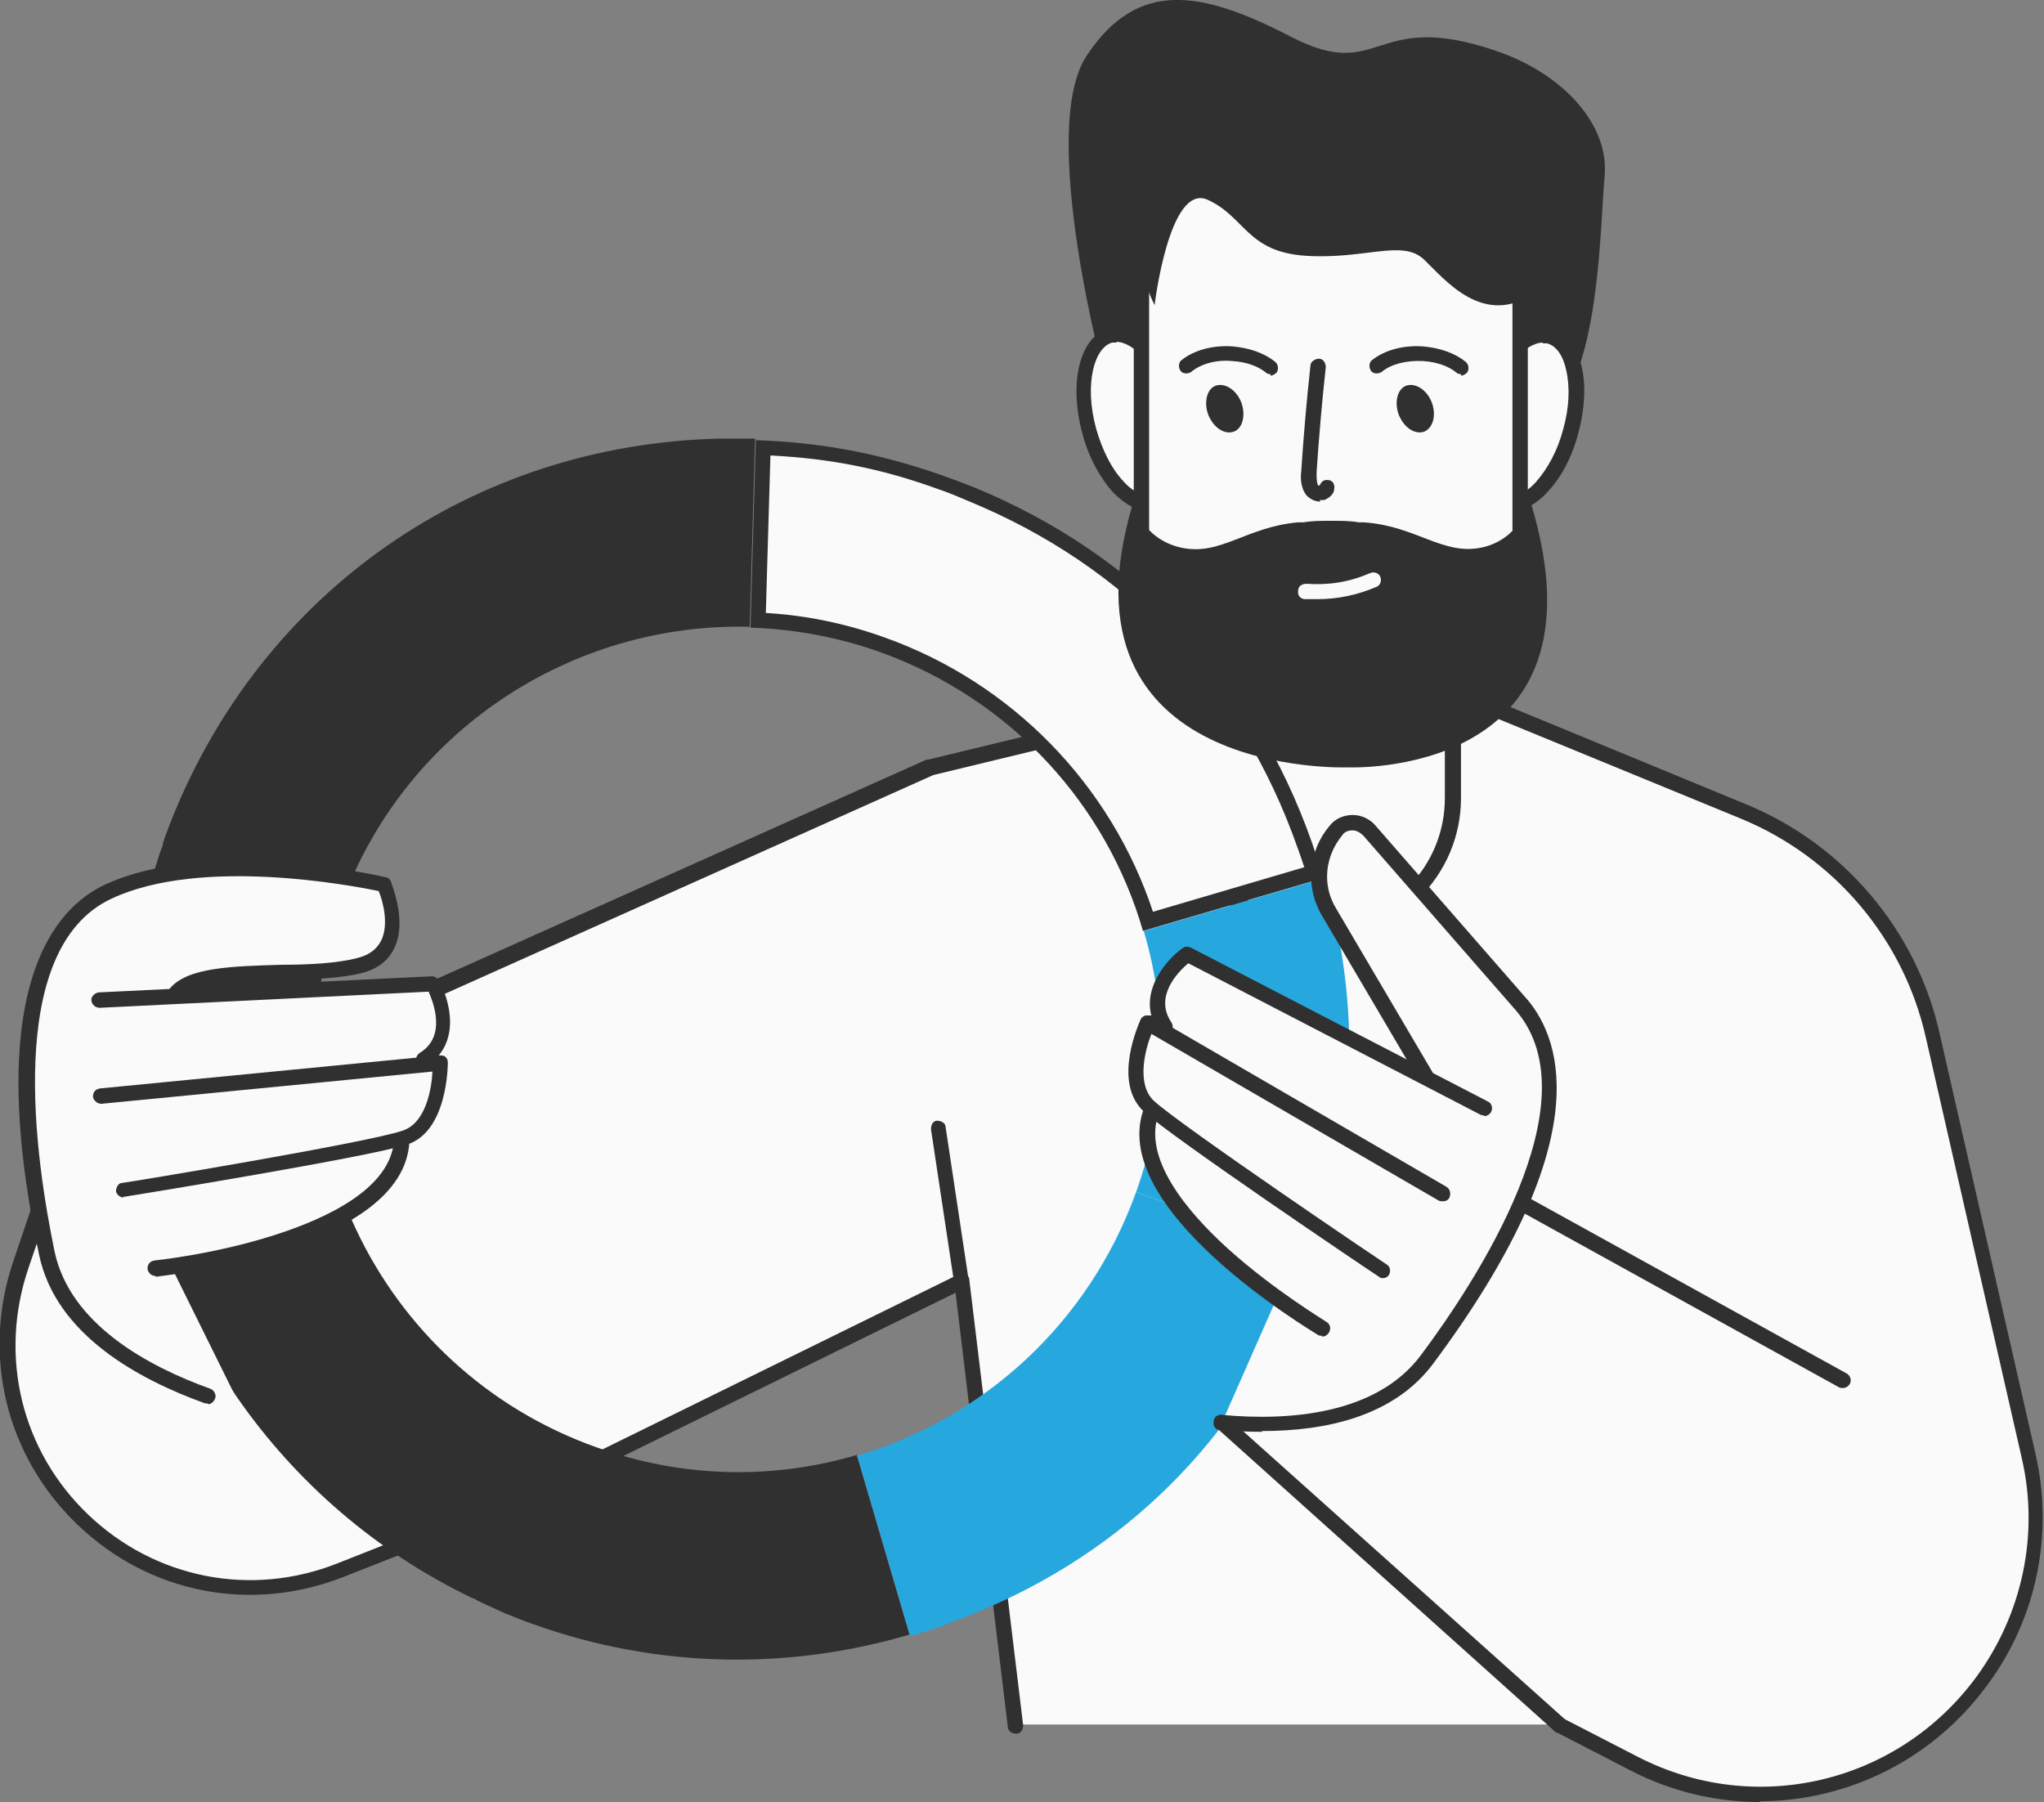 <?xml version="1.0" encoding="UTF-8"?>
<svg id="Layer_1" xmlns="http://www.w3.org/2000/svg" version="1.1" viewBox="0 0 266.1 234.6">
  <rect x="0" y="0" width="266.1" height="234.6" fill="#808080" stroke="none"/>
  <!-- Generator: Adobe Illustrator 29.2.0, SVG Export Plug-In . SVG Version: 2.1.0 Build 108)  -->
  <defs>
    <style>
      .st0 {
        fill: #303030;
      }

      .st1 {
        fill: #26a8df;
      }

      .st2 {
        fill: #fafafa;
      }
    </style>
  </defs>
  <g id="Layer_2">
    <g id="_Layer_">
      <g>
        <g>
          <path class="st2" d="M132.2,224.6l-7-57.9-58.9,28.9-22,8.7c-25.1,9.9-50.4-14.1-41.6-39.7l4.7-13.9,113.7-50.9,57.9-14,48,19.8c12.4,5.1,21.6,16,24.6,29.1l12.5,54.8c2.3,10.2.1,20.9-6.1,29.3h0c-10.5,14.2-29.7,18.7-45.4,10.7l-9.7-5h-70.8Z"/>
          <path class="st0" d="M229.2,234.6c-5.7,0-11.5-1.3-16.9-4.1l-9.7-5c-.5-.2-.7-.9-.4-1.4.2-.5.8-.7,1.3-.4l9.7,5c15.3,7.9,33.9,3.5,44.1-10.4,6-8.2,8.2-18.6,5.9-28.5l-12.5-54.8c-2.9-12.8-11.9-23.4-24-28.4l-47.7-19.6-57.5,13.9L8.3,151.6l-4.6,13.5c-3.9,11.5-.9,23.8,7.8,32.1s21.2,10.8,32.5,6.3l22-8.7,58.8-28.9c.3-.1.6-.1.9,0,.3.1.5.4.5.8l7,57.9c0,.6-.3,1.1-.9,1.1-.5,0-1.1-.3-1.1-.9l-6.8-56.5-57.6,28.3-22.1,8.7c-12,4.7-25.2,2.2-34.6-6.8-9.3-8.9-12.5-22-8.4-34.2l4.7-13.9c0-.3.3-.5.5-.6l113.7-50.9c0,0,.1,0,.2,0l57.9-14c.2,0,.4,0,.6,0l48,19.8c12.7,5.2,22.2,16.4,25.2,29.8l12.5,54.8c2.4,10.5.1,21.5-6.3,30.1-7.2,9.8-18.3,15.1-29.7,15.1h0Z"/>
        </g>
        <g>
          <path class="st2" d="M171.8,121.2h0c-9.5,0-17.3-7.7-17.3-17.3v-62.8c0-9.5,7.7-17.3,17.3-17.3h0c9.5,0,17.3,7.7,17.3,17.3v62.8c0,9.5-7.7,17.3-17.3,17.3Z"/>
          <path class="st0" d="M171.9,122.2h0c-10,0-18.2-8.2-18.2-18.3v-62.8c0-10,8.1-18.2,18.2-18.3h.1c10,0,18.2,8.2,18.2,18.3v62.8c0,10-8.1,18.2-18.2,18.3h0ZM171.9,24.8c-9,0-16.2,7.3-16.2,16.3v62.8c0,9,7.3,16.3,16.2,16.3,9,0,16.2-7.3,16.2-16.3v-62.8c0-9-7.3-16.3-16.2-16.3Z"/>
        </g>
        <g>
          <g>
            <path class="st2" d="M149.6,119.9c-5.2-16.7-18.1-30.1-34.6-36-5.2-1.9-10.7-2.9-16.2-3.2l.7-22.5c8.3.3,15.2,1.7,23.1,4.5,1.2.4,2.5.9,3.9,1.5,20.9,8.6,36,24.4,43.5,45.7.4,1.2.8,2.4,1.2,3.6l-21.6,6.3h0Z"/>
            <path class="st0" d="M100.4,59.3c7.7.4,14.4,1.7,21.8,4.4h0c1.2.4,2.4.9,3.8,1.5,20.7,8.5,35.5,24.1,42.9,45.1.3.8.6,1.7.9,2.6l-19.7,5.8c-5.5-16.6-18.4-29.8-34.9-35.7-5-1.8-10.2-2.9-15.5-3.2l.6-20.5h0ZM97.8,57.2h.4-.4ZM98.4,57.2h-.3.3l-.7,24.5c5.6.2,11.3,1.2,16.9,3.2h0c17.2,6.2,29.5,20,34.2,36.3l23.5-6.9c-.5-1.6-1-3.1-1.5-4.6-7.6-21.6-22.9-37.6-44.1-46.3-1.3-.5-2.6-1-4-1.5h0c-8.3-2.9-15.7-4.3-24.4-4.6h0,0Z"/>
          </g>
          <path class="st1" d="M148.9,121.2c3.2,10.8,3.1,22.6-1,34l23.1,8.2h0c-.5,1.4-1,2.7-1.6,4,0,0,0,.1,0,.2.6-1.4,1.1-2.8,1.6-4.2,5.8-16.1,6-32.8,1.7-48.2-.5-1.9-.8-2.5-.3-.9l-23.5,6.9h0Z"/>
          <path class="st0" d="M111.6,189.4c-10.8,3.2-22.6,3.1-34-1-28.6-10.2-43.5-41.7-33.3-70.3,8.2-23,30.2-37.1,53.3-36.5l.7-24.5h-.7c-1,0-2.1,0-3.1,0-.3,0-.6,0-.9,0-32,.8-59.4,19.8-71.3,49.7-.3.7-.5,1.4-.8,2.1-.1.3-.2.6-.3.9,0,0,0,.1,0,.2-.4,1-.7,2-1,3,0,.3-.2.6-.3.9-.2.8-.4,1.6-.7,2.4-.2.6-.3,1.1-.4,1.7-.1.4-.2.9-.3,1.3-.2.9-.4,1.9-.6,2.8,0,0,0,0,0,.2-1.2,6.7-1.6,13.5-1.1,20.1,0,.8.1,1.6.2,2.4h0c2.9,26.8,19.3,51.2,44.6,63.3.2,0,.3.1.4.2.8.4,1.7.8,2.6,1.2.4.2.9.4,1.3.6.6.2,1.2.5,1.8.7.5.2,1,.4,1.6.6,16.4,5.9,33.5,6,49.1,1.4l-6.9-23.5h0Z"/>
          <path class="st1" d="M123,211.5c20.4-7.2,35.9-21.2,44.9-40.5,0-.1.1-.3.2-.4.5-1,.9-2,1.3-3,0,0,0-.1,0-.2.5-1.3,1.1-2.6,1.6-4h0l-23.1-8.2h0c-6.2,17.2-20,29.5-36.3,34.3l6.9,23.5h0c1.5-.4,2.9-.9,4.4-1.4h0Z"/>
        </g>
        <g>
          <path class="st2" d="M166,169.5l-6.7,15.2s16.1,5.3,26.5-7.7c10.4-13,22.3-35.9,12.4-46.1-9.9-10.2-21.7-30.7-25.4-21-2.8,7.3,12.3,29,12.3,29l-30.4-14.4s-4.1,4.6-4.8,10c-.7,5.4-8.6,18,16.1,34.9h0Z"/>
          <path class="st0" d="M164.3,186.4c-1.9,0-3.7-.1-5.4-.2-.6,0-1-.5-.9-1.1,0-.6.5-1,1.1-.9,8.6.8,20.1,0,25.9-7.8,7.1-9.5,22.5-32.9,12.4-44.8l-19.9-22.8c-.4-.4-.9-.7-1.4-.7h0c-.6,0-1.1.2-1.4.7-2.2,2.7-2.6,6.4-.8,9.4l12.6,21.4c.3.5.1,1.1-.4,1.4s-1.1.1-1.4-.4l-12.6-21.4c-2.2-3.7-1.8-8.4,1-11.7.7-.9,1.8-1.4,3-1.4h0c1.1,0,2.2.5,2.9,1.3l19.9,22.8c4.5,5.4,9,18.7-12.3,47.3-5.2,7-14.2,8.8-22.3,8.8h0Z"/>
          <path class="st0" d="M193.2,145.2c-.2,0-.3,0-.5-.1l-38-19.7c-1.3,1.1-4.5,4.3-2.2,7.7.3.5.2,1.1-.3,1.4s-1.1.2-1.4-.3c-3-4.5.8-9.1,3.2-10.8.3-.2.7-.2,1.1,0l38.6,20c.5.2.7.9.4,1.4-.2.3-.5.5-.9.5h0Z"/>
          <path class="st0" d="M180.1,166.4c-.2,0-.4,0-.6-.2-1.1-.7-26.9-18.1-30.6-21.5-4.2-3.9-.5-11.7-.4-12,.1-.2.3-.4.6-.5.3,0,.6,0,.8,0l38.4,22.3c.5.3.6.9.4,1.4s-.9.6-1.4.4l-37.4-21.7c-.8,2-2,6.5.3,8.7,3.6,3.3,30.1,21.2,30.3,21.3.5.3.6.9.3,1.4-.2.3-.5.4-.8.4h0Z"/>
          <path class="st0" d="M172.1,173.9c-.2,0-.3,0-.5-.1-1.1-.7-27.8-16.6-22.6-29.7.2-.5.8-.8,1.3-.6.5.2.8.8.6,1.3-2.3,5.9,3.6,12.9,9,17.8,6,5.4,12.7,9.4,12.8,9.5.5.3.6.9.3,1.4-.2.3-.5.5-.9.5h0Z"/>
        </g>
        <g>
          <path class="st2" d="M22.3,164.9l9.2,18.6s-21.4-4.1-25.4-20.3c-4.1-16.2-5.3-41.9,7.9-47.1s36-.9,36-.9c0,0,4.1,9.6-3.7,10.3-43.7,4.2-9,4.2-9,4.2l18.9-1.5s1.7,6.3.1,11.4c-1.6,5.2-2.5,21.4-34.1,25.4h0Z"/>
          <path class="st0" d="M27,182.7c-.1,0-.2,0-.3,0-8.6-3.1-19.4-8.9-21.6-19.3-7.4-34.9,2.1-45.2,8.5-48.2,13.5-6.3,35.7-1.2,36.6-1,.3,0,.6.3.7.6,0,.2,2.2,5.1.4,8.7-.8,1.6-2.2,2.7-4.3,3.2-2.8.7-6.7.8-10.4.9-5.3.2-11.3.3-13,2.4-.3.4-1,.5-1.4.1s-.5-1-.1-1.4c2.3-2.8,8.2-2.9,14.5-3.1,3.6,0,7.4-.2,10-.9,1.5-.4,2.4-1.1,3-2.2,1.1-2.2.2-5.3-.3-6.5-3.4-.7-23.1-4.5-34.8,1-14.1,6.6-9.8,34.3-7.4,45.9,2,9.5,12.2,15,20.3,17.9.5.2.8.8.6,1.3-.2.4-.5.7-.9.7h0Z"/>
          <path class="st0" d="M55.1,139c-.3,0-.7-.2-.8-.5-.3-.5-.1-1.1.3-1.4,3.5-2.1,1.9-6.4,1.2-8l-42.8,2.1c-.6,0-1-.4-1.1-.9s.4-1,.9-1.1l43.4-2.1c.4,0,.7.2.9.5,1.5,2.6,3,8.3-1.6,11.2-.2.1-.3.1-.5.1h0Z"/>
          <path class="st0" d="M16.1,155.9c-.5,0-.9-.4-1-.8,0-.5.3-1.1.8-1.1.3,0,31.8-5.2,36.5-6.8,3.1-1,3.8-5.6,3.9-7.7l-43.1,4.2c-.5,0-1-.4-1.1-.9,0-.6.3-1,.9-1.1l44.2-4.3c.3,0,.6,0,.8.2s.3.4.3.7,0,9-5.3,10.7c-4.8,1.6-35.5,6.6-36.8,6.8,0,0-.1,0-.2,0h0Z"/>
          <path class="st0" d="M20.2,166.1c-.5,0-.9-.4-1-.9,0-.6.3-1,.9-1.1,0,0,7.8-.8,15.6-3.3,6.9-2.2,15.2-6.1,15.6-12.4,0-.6.5-1,1.1-.9.6,0,1,.5.9,1.1-.7,14.1-31.6,17.4-32.9,17.6h-.1Z"/>
        </g>
        <g>
          <path class="st0" d="M143.9,49.5s-8.9-32.7-2.4-42.3c6.6-9.9,14.8-8.5,26.6-2.4,11.8,6.1,10.5-3.7,26.6,1.8,8.9,3,14.8,9.7,14.2,16.3s-.6,24.2-6.5,30.8-49,12.7-58.5-4.2h0Z"/>
          <g>
            <path class="st2" d="M153.3,53.1c1.6,6,.4,11.6-2.8,12.4-3.2.9-7-3.3-8.7-9.3-1.6-6-.4-11.6,2.8-12.4,3.2-.9,7,3.3,8.7,9.3Z"/>
            <path class="st0" d="M149.7,66.6c-1.6,0-3.2-.9-4.8-2.5-1.7-1.9-3.2-4.6-4-7.7-1.8-6.7-.3-12.6,3.5-13.7,3.8-1,8.1,3.4,9.9,10h0c1.8,6.7.3,12.7-3.5,13.7-.4,0-.7.2-1.1.2ZM145.4,44.6c-.2,0-.4,0-.6,0-2.3.6-3.7,5.3-2.1,11.2.8,2.8,2,5.2,3.5,6.8,1.3,1.5,2.8,2.1,3.9,1.8,2.3-.6,3.7-5.3,2.1-11.2h0c-1.5-5.5-4.6-8.7-6.9-8.7h0Z"/>
          </g>
          <g>
            <path class="st2" d="M193.1,53.1c-1.6,6-.4,11.6,2.8,12.4,3.2.9,7-3.3,8.7-9.3,1.6-6,.4-11.6-2.8-12.4s-7,3.3-8.7,9.3Z"/>
            <path class="st0" d="M196.7,66.6c-.4,0-.8,0-1.1-.2-3.7-1-5.3-7-3.5-13.7,1.8-6.7,6.2-11,9.9-10,1.9.5,3.3,2.3,3.9,5,.6,2.5.4,5.6-.4,8.6-.8,3.1-2.2,5.8-4,7.7-1.5,1.7-3.2,2.5-4.8,2.5ZM200.9,44.6c-2.3,0-5.4,3.2-6.9,8.7h0c-1.6,5.9-.2,10.6,2.1,11.2,1.1.3,2.6-.3,3.9-1.8,1.5-1.7,2.8-4.1,3.5-6.8.8-2.8.9-5.5.4-7.7-.4-1.9-1.3-3.2-2.5-3.5-.2,0-.4,0-.6,0h0ZM193.1,53.1h0Z"/>
          </g>
          <g>
            <rect class="st2" x="148.6" y="14.2" width="49.3" height="78.6" rx="14.9" ry="14.9"/>
            <path class="st0" d="M183,93.8h-19.5c-8.8,0-15.9-7.2-15.9-15.9V29.1c0-8.8,7.2-15.9,15.9-15.9h19.5c8.8,0,15.9,7.1,15.9,15.9v48.7c0,8.8-7.2,15.9-15.9,15.9h0ZM163.5,15.2c-7.7,0-13.9,6.2-13.9,13.9v48.7c0,7.7,6.2,13.9,13.9,13.9h19.5c7.7,0,13.9-6.2,13.9-13.9V29.1c0-7.7-6.2-13.9-13.9-13.9h-19.5Z"/>
          </g>
          <path class="st0" d="M157.3,54c.7,1.7,2.1,2.6,3.3,2.2s1.6-2.2,1-3.8-2.1-2.6-3.3-2.2-1.6,2.2-1,3.8Z"/>
          <path class="st0" d="M165.4,48.7c-.2,0-.4,0-.6-.2-1.1-.9-2.7-1.4-4.4-1.5-2.1-.2-4.1.4-5.3,1.4-.4.3-1.1.3-1.4-.1-.3-.4-.3-1.1.1-1.4,1.6-1.3,4.1-2,6.7-1.8,2.1.2,4,.8,5.5,2,.4.3.5,1,.2,1.4-.2.2-.5.4-.8.4h0Z"/>
          <path class="st0" d="M182.1,54c.7,1.7,2.1,2.6,3.3,2.2,1.2-.5,1.6-2.2,1-3.8s-2.1-2.6-3.3-2.2-1.6,2.2-1,3.8Z"/>
          <path class="st0" d="M190.2,48.7c-.2,0-.4,0-.6-.2-1.1-.9-2.7-1.4-4.4-1.5-2.1-.1-4.1.4-5.3,1.4-.4.3-1.1.3-1.4-.1-.3-.4-.3-1.1.1-1.4,1.6-1.3,4.1-2,6.7-1.8,2.1.2,4,.8,5.5,2,.4.3.5,1,.2,1.4-.2.2-.5.4-.8.4h0Z"/>
          <path class="st0" d="M171.9,65.3c-.7,0-1.3-.3-1.8-.8-.8-1-.8-2.3-.7-3.1.3-4.6.7-9.2,1.2-13.8,0-.5.6-.9,1.1-.9.6,0,.9.6.9,1.1-.5,4.5-.9,9.2-1.2,13.7,0,.7,0,1.3.2,1.7,0,0,.2,0,.2,0,.2-.5.6-.8,1.1-.7.6,0,.9.6.8,1.1,0,.7-.6,1.2-1.3,1.5-.2,0-.4,0-.6,0h0Z"/>
          <path class="st0" d="M150.3,39.8s1.9-16,6.9-13.8c4.9,2.2,5.1,6.8,12.8,7.3s12.6-2.2,15.4.5,7.7,8.8,14.3,4.4c6.6-4.4,7.2-14.9-3.2-20.4-10.4-5.5-26.1-6.3-34.9-6.9s-17.8,15.6-11.3,28.8h0Z"/>
          <path class="st0" d="M199.1,65.5s-1.3,4.8-6.3,5.8-8.4-2.8-15.2-3.3c-.2,0-.5,0-.7,0-1.1-.2-2.3-.2-3.6-.2-1.3,0-2.5,0-3.6.2-.2,0-.5,0-.7,0-6.8.6-10.1,4.4-15.2,3.3-5.1-1.1-6.3-5.8-6.3-5.8-10.8,35.9,28,34.4,28,34.4,0,0,34.7,1.5,23.8-34.4h0Z"/>
          <path class="st2" d="M171.3,78c-.5,0-1,0-1.4,0-.6,0-1-.5-.9-1.1,0-.6.5-.9,1.1-.9,2.9.2,5.5-.2,8.3-1.4.5-.2,1.1,0,1.3.5.2.5,0,1.1-.5,1.3-2.6,1.1-5.1,1.6-7.7,1.6h0Z"/>
        </g>
        <path class="st0" d="M239.9,180.7c-.2,0-.3,0-.5-.1l-41.8-23.1c-.5-.3-.7-.9-.4-1.4s.9-.7,1.4-.4l41.8,23.1c.5.3.7.9.4,1.4-.2.3-.5.5-.9.5h0Z"/>
        <path class="st0" d="M203,225.6c-.2,0-.5,0-.7-.3l-43.9-39.4c-.4-.4-.4-1,0-1.4s1-.4,1.4,0l43.9,39.3c.4.4.4,1,0,1.4-.2.2-.5.3-.8.3h0Z"/>
        <path class="st0" d="M125.2,167.8c-.5,0-.9-.4-1-.9l-3-19.9c0-.6.3-1.1.8-1.1.5,0,1.1.3,1.1.8l3,19.9c0,.6-.3,1.1-.8,1.1,0,0,0,0-.2,0h0Z"/>
      </g>
    </g>
  </g>
</svg>